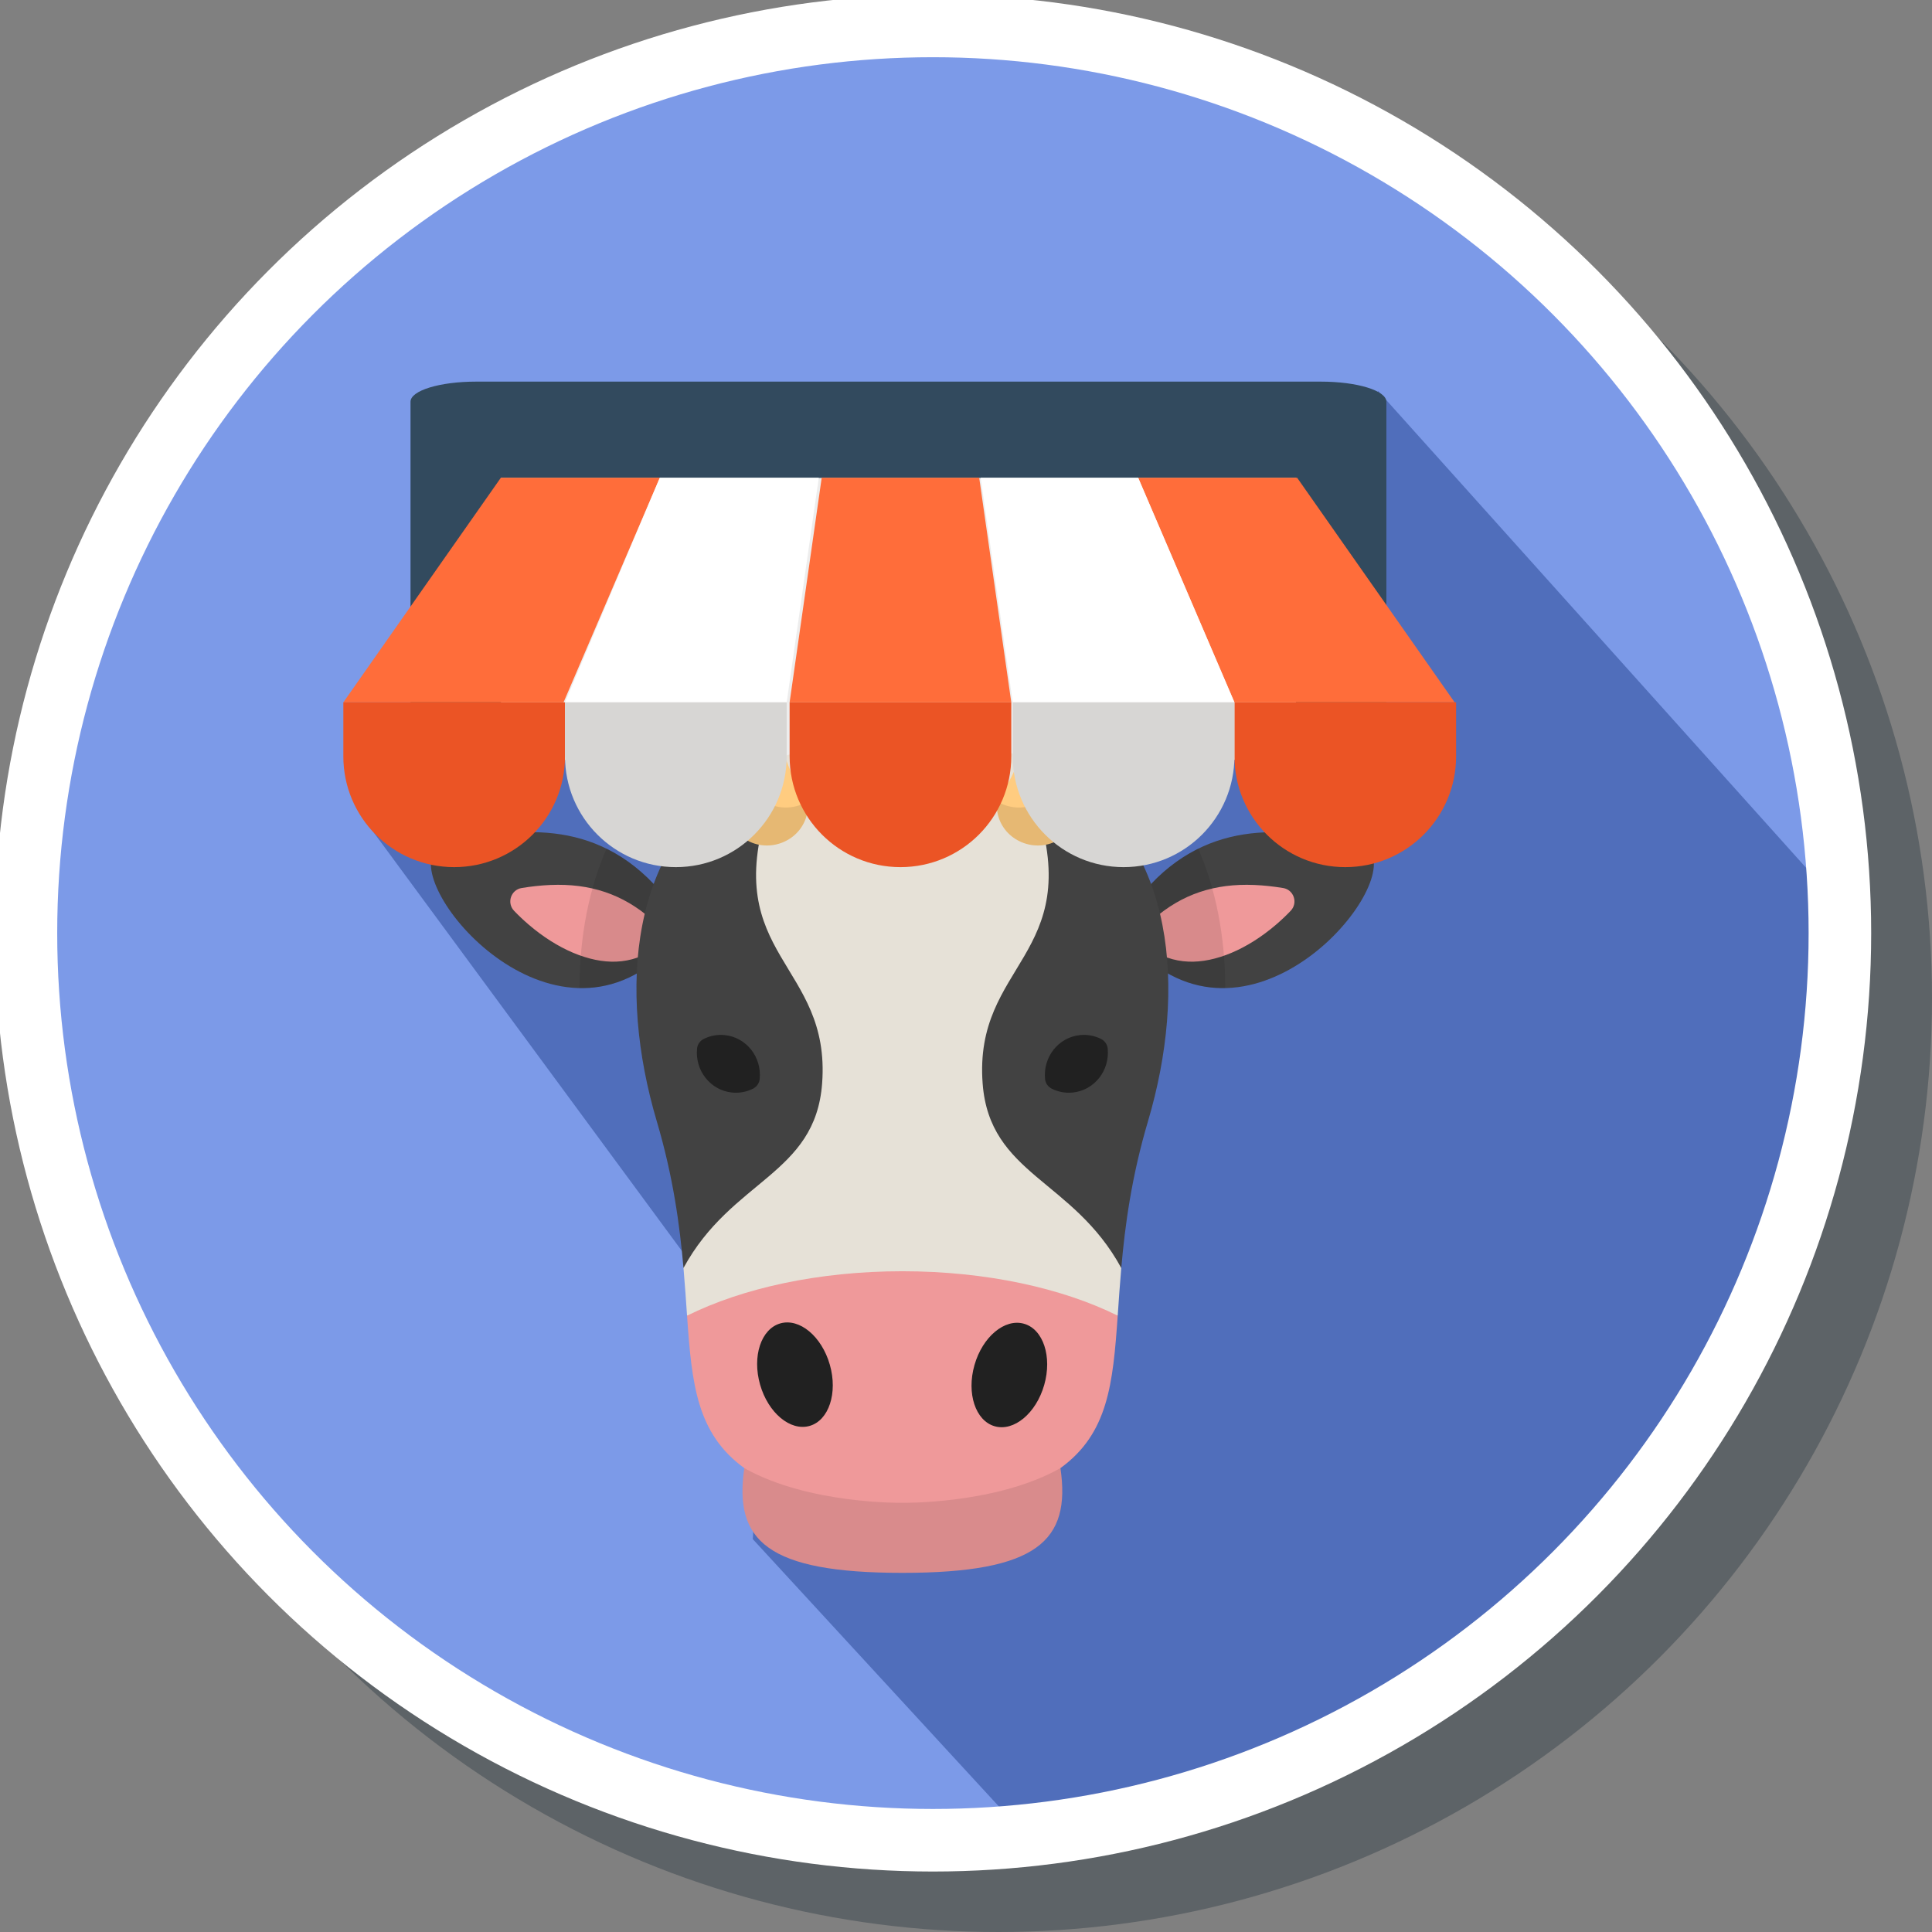 <?xml version="1.0" encoding="UTF-8" standalone="no"?>
<!-- Generator: Adobe Illustrator 19.0.0, SVG Export Plug-In . SVG Version: 6.00 Build 0)  -->

<svg
   xmlns:dc="http://purl.org/dc/elements/1.1/"
   xmlns:cc="http://creativecommons.org/ns#"
   xmlns:rdf="http://www.w3.org/1999/02/22-rdf-syntax-ns#"
   xmlns:svg="http://www.w3.org/2000/svg"
   xmlns="http://www.w3.org/2000/svg"
   xmlns:sodipodi="http://sodipodi.sourceforge.net/DTD/sodipodi-0.dtd"
   xmlns:inkscape="http://www.inkscape.org/namespaces/inkscape"
   version="1.1"
   id="Layer_1"
   x="0px"
   y="0px"
   viewBox="0 0 300 300"
   xml:space="preserve"
   inkscape:version="0.92.2 (5c3e80d, 2017-08-06)"
   sodipodi:docname="symbol-farmshop.svg"
   width="300"
   height="300"><rect x="0" y="0" width="300" height="300" fill="#808080" stroke="none"/><defs
     id="defs101" /><sodipodi:namedview
     pagecolor="#ffffff"
     bordercolor="#666666"
     borderopacity="1"
     objecttolerance="10"
     gridtolerance="10"
     guidetolerance="10"
     inkscape:pageopacity="0"
     inkscape:pageshadow="2"
     inkscape:window-width="1920"
     inkscape:window-height="1017"
     id="namedview99"
     showgrid="false"
     inkscape:zoom="1.8725589"
     inkscape:cx="12.843229"
     inkscape:cy="180.35163"
     inkscape:window-x="-8"
     inkscape:window-y="-8"
     inkscape:window-maximized="1"
     inkscape:current-layer="Layer_1" /><ellipse
     style="fill:#273640;fill-opacity:0.392"
     cx="155.035"
     cy="155.008"
     id="circle3-4"
     rx="144.965"
     ry="144.992" /><ellipse
     style="fill:#7c9ae8;fill-opacity:1;stroke-width:0.978"
     cx="142.829"
     cy="142.856"
     id="circle3"
     rx="141.762"
     ry="141.788" /><path
     style="fill:#506ebb;fill-opacity:1"
     d="m 285.728,140.632 -71.732,-79.917 -63.324,121.041 -60.47,-58.019 39.882,53.701 -17.309,-74.945 -54.941,26.502 60.669,82.391 -1.61,27.61 39.797,43.233 c 38.81,3.174 118.541,-23.505 129.039,-141.598 z"
     id="path5-6-0"
     inkscape:connector-curvature="0"
     sodipodi:nodetypes="ccccccccccc" /><path
     style="fill:#324a5e;stroke-width:0.554"
     d="M 205.085,114.775 H 73.937 c -5.663,0 -10.193,-1.39 -10.193,-3.127 V 62.385 c 0,-1.737 4.53,-3.127 10.193,-3.127 h 131.148 c 5.663,0 10.193,1.39 10.193,3.127 v 49.263 c 0.227,1.737 -4.304,3.127 -10.193,3.127 z"
     id="path5"
     inkscape:connector-curvature="0" /><rect
     x="77.788"
     y="74.211"
     style="fill:#ededed;stroke-width:0.57"
     width="123.447"
     height="43.786"
     id="rect7" /><polygon
     style="fill:#ff6d3a"
     points="161.477,181.563 102.006,181.563 144.542,120.911 187.471,120.911 "
     id="polygon43"
     transform="matrix(0.575,0,0,0.575,-5.34,4.66)" /><polygon
     style="fill:#ffffff"
     points="221.735,181.563 161.871,181.563 187.471,120.911 230.4,120.911 "
     id="polygon45"
     transform="matrix(0.575,0,0,0.575,-5.34,4.66)" /><g
     id="g47"
     transform="matrix(0.575,0,0,0.575,-5.34,4.66)"><polygon
       style="fill:#ff6d3a"
       points="282.388,181.563 222.523,181.563 231.188,120.911 273.723,120.911 "
       id="polygon49" /><polygon
       style="fill:#ff6d3a"
       points="402.117,181.563 342.646,181.563 316.652,120.911 359.582,120.911 "
       id="polygon51" /></g><polygon
     style="fill:#ffffff"
     points="342.646,181.563 282.782,181.563 274.117,120.911 316.652,120.911 "
     id="polygon53"
     transform="matrix(0.575,0,0,0.575,-5.34,4.66)" /><g
     id="g974"
     transform="matrix(0.286,0,0,0.286,66.905,103.45)"><path
       id="path862"
       d="M 121.069,118.312 C 85.063,80.325 40.697,89.197 8.033,96.706 c -32.664,7.508 40.65,107.983 105.399,69.202 l 18.921,-8.065 z"
       style="fill:#424242"
       inkscape:connector-curvature="0" /><path
       id="path864"
       d="M 119.688,137.299 C 104.189,123.772 86.594,117.859 64.89,118.77 c -5.173,0.217 -10.379,0.805 -15.579,1.649 -5.866,0.953 -8.235,8.085 -4.129,12.381 2.335,2.443 4.953,4.947 7.874,7.453 15.624,13.411 32.983,20.751 47.626,20.138 h 0.003 c 7.859,-0.33 15.092,-2.843 22.112,-7.684 l 1.459,-1.006 z"
       style="fill:#ef999a"
       inkscape:connector-curvature="0" /><path
       id="path866"
       d="m 390.931,118.312 c 36.007,-37.987 80.372,-29.114 113.036,-21.606 32.664,7.508 -40.65,107.983 -105.399,69.202 l -18.921,-8.065 z"
       style="fill:#424242"
       inkscape:connector-curvature="0" /><path
       id="path868"
       d="m 392.311,137.299 c 15.499,-13.527 33.094,-19.44 54.798,-18.529 5.173,0.217 10.379,0.805 15.579,1.649 5.866,0.953 8.235,8.085 4.129,12.381 -2.335,2.443 -4.953,4.947 -7.874,7.453 -15.624,13.411 -32.983,20.751 -47.626,20.138 h -0.004 c -7.859,-0.33 -15.092,-2.843 -22.112,-7.684 l -1.459,-1.006 z"
       style="fill:#ef999a"
       inkscape:connector-curvature="0" /><path
       id="path870"
       d="m 374.844,326.729 c -0.006,-0.011 -0.013,-0.023 -0.02,-0.035 l 0.025,-0.021 L 343.548,59.842 C 321.786,46.696 293.029,38.969 256,38.969 c -36.46,0 -64.894,7.499 -86.533,20.279 l -1.015,0.594 0.826,0.964 -32.123,265.923 h 0.001 v 0.001 c 0.801,9.146 1.366,17.76 1.932,25.885 h 233.819 c 0.001,0 0.002,10e-4 0.004,0.002 l 0.019,-0.278 c 0.561,-8.059 1.123,-16.601 1.919,-25.664 -10e-4,0.018 -0.003,0.037 -0.005,0.054 z"
       style="fill:#e6e1d7"
       inkscape:connector-curvature="0" /><path
       id="path872"
       d="m 132.353,157.842 -11.284,-39.531 c -8.208,-8.66 -16.852,-14.878 -25.692,-19.239 -4.783,11.001 -8.437,22.855 -10.898,35.479 -2.494,12.794 -3.746,26.259 -3.778,40.199 10.792,0.23 21.881,-2.344 32.731,-8.842 z"
       style="opacity:0.1;enable-background:new"
       inkscape:connector-curvature="0" /><path
       id="path874"
       d="m 122.647,247.036 c 8.94,30.171 12.484,56.599 14.509,79.693 26.203,-48.167 71.533,-50.531 75.271,-100.194 4.895,-65.032 -55.242,-69.228 -29.369,-149.644 L 168.453,59.842 C 107.625,96.585 101.51,175.699 122.647,247.036 Z"
       style="fill:#424242"
       inkscape:connector-curvature="0" /><path
       id="path876"
       d="m 159.577,200.272 c -4.029,-0.415 -7.913,0.356 -11.326,2.035 -2.025,0.996 -3.479,2.928 -3.714,5.174 l -0.003,0.034 c -1.237,12.019 7.244,22.738 18.943,23.942 4.029,0.415 7.913,-0.356 11.326,-2.035 2.026,-0.996 3.479,-2.928 3.714,-5.174 l 0.003,-0.034 c 1.237,-12.018 -7.244,-22.737 -18.943,-23.942 z"
       style="fill:#212121"
       inkscape:connector-curvature="0" /><path
       id="path878"
       d="m 341.82,435.375 c 5.758,39.369 -12.375,56.873 -85.822,56.873 h 0.004 c -73.448,0 -91.58,-17.503 -85.822,-56.873 z"
       style="fill:#d98b8c"
       inkscape:connector-curvature="0" /><path
       id="path880"
       d="m 341.82,435.374 c 25.849,-18.752 28.497,-45.536 31.092,-82.758 -30.026,-14.916 -71.327,-24.128 -116.914,-24.128 -45.586,0 -86.883,9.211 -116.91,24.126 2.595,37.222 5.243,64.006 31.092,82.76 34.977,19.731 85.819,18.834 85.819,18.834 0,0 50.843,0.897 85.821,-18.834 z"
       style="fill:#ef999a"
       inkscape:connector-curvature="0" /><ellipse
       id="ellipse882"
       ry="19.677"
       rx="28.929"
       cy="384.881"
       cx="197.588"
       style="fill:#212121"
       transform="matrix(-0.275,-0.962,0.962,-0.275,-118.243,680.559)" /><path
       id="path884"
       d="m 427.521,134.552 c -2.461,-12.625 -6.115,-24.478 -10.898,-35.479 -8.84,4.361 -17.483,10.579 -25.692,19.239 l -11.284,39.531 18.921,8.066 c 10.85,6.498 21.939,9.072 32.731,8.842 -0.032,-13.94 -1.284,-27.405 -3.778,-40.199 z"
       style="opacity:0.1;enable-background:new"
       inkscape:connector-curvature="0" /><path
       id="path886"
       d="m 389.353,247.036 c -8.94,30.171 -12.484,56.599 -14.509,79.693 -26.203,-48.167 -71.533,-50.531 -75.271,-100.194 -4.895,-65.032 55.242,-69.228 29.369,-149.644 l 14.605,-17.049 c 60.828,36.743 66.943,115.857 45.806,187.194 z"
       style="fill:#424242"
       inkscape:connector-curvature="0" /><g
       id="g892"><path
         id="path888"
         d="m 352.423,200.272 c 4.029,-0.415 7.913,0.356 11.326,2.035 2.025,0.996 3.479,2.928 3.714,5.174 l 0.003,0.034 c 1.237,12.019 -7.244,22.738 -18.943,23.942 -4.029,0.415 -7.913,-0.356 -11.326,-2.035 -2.026,-0.996 -3.479,-2.928 -3.714,-5.174 l -0.003,-0.034 c -1.238,-12.018 7.244,-22.737 18.943,-23.942 z"
         style="fill:#212121"
         inkscape:connector-curvature="0" /><ellipse
         id="ellipse890"
         ry="19.677"
         rx="28.929"
         cy="384.841"
         cx="314.375"
         style="fill:#212121"
         transform="matrix(-0.275,0.962,-0.962,-0.275,770.747,188.224)" /></g><path
       id="path894"
       d="m 204.042,81.052 c -4.03,14.912 -22.223,21.171 -34.653,12.001 -13.392,-9.882 -16.718,-29.972 -15.826,-45.507 0.545,-9.495 5.341,-31.416 19.083,-27.28 17.11,5.15 17.535,32.964 27.522,45.136 4.572,5.57 5.144,10.951 3.874,15.65 z"
       style="fill:#ffcc80"
       inkscape:connector-curvature="0" /><path
       id="path896"
       d="m 179.69,72.449 c -13.392,-9.881 -16.718,-29.972 -15.826,-45.507 0.095,-1.648 0.321,-3.675 0.696,-5.87 -7.625,4.457 -10.578,19.153 -10.998,26.474 -0.892,15.535 2.433,35.627 15.826,45.507 12.43,9.171 30.622,2.911 34.652,-12.001 0.635,-2.347 0.809,-4.862 0.255,-7.488 -7.341,4.324 -17.038,4.467 -24.605,-1.115 z"
       style="opacity:0.1;enable-background:new"
       inkscape:connector-curvature="0" /><path
       id="path898"
       d="m 307.958,81.052 c 4.03,14.912 22.223,21.171 34.653,12.001 13.392,-9.882 16.718,-29.972 15.826,-45.507 -0.545,-9.495 -5.341,-31.416 -19.083,-27.28 -17.11,5.15 -17.535,32.964 -27.522,45.136 -4.573,5.57 -5.144,10.951 -3.874,15.65 z"
       style="fill:#ffcc80"
       inkscape:connector-curvature="0" /><path
       id="path900"
       d="m 332.308,72.449 c 13.392,-9.881 16.718,-29.972 15.826,-45.507 -0.095,-1.648 -0.321,-3.675 -0.696,-5.87 7.625,4.457 10.578,19.153 10.998,26.474 0.892,15.535 -2.433,35.627 -15.826,45.507 -12.43,9.171 -30.622,2.911 -34.652,-12.001 -0.635,-2.347 -0.809,-4.862 -0.255,-7.488 7.342,4.324 17.04,4.467 24.605,-1.115 z"
       style="opacity:0.1;enable-background:new"
       inkscape:connector-curvature="0" /><g
       id="g902" /><g
       id="g904" /><g
       id="g906" /><g
       id="g908" /><g
       id="g910" /><g
       id="g912" /><g
       id="g914" /><g
       id="g916" /><g
       id="g918" /><g
       id="g920" /><g
       id="g922" /><g
       id="g924" /><g
       id="g926" /><g
       id="g928" /><g
       id="g930" /></g><g
     id="g55"
     transform="matrix(0.575,0,0,0.575,-5.34,4.66)"><path
       style="fill:#eb5425"
       d="m 102.006,181.563 v 14.572 c 0,16.542 13.391,29.932 29.932,29.932 16.541,0 29.932,-13.391 29.932,-29.932 v -14.572 z"
       id="path57"
       inkscape:connector-curvature="0" /><path
       style="fill:#eb5425"
       d="m 222.523,181.563 v 14.572 c 0,16.542 13.391,29.932 29.932,29.932 16.541,0 29.932,-13.391 29.932,-29.932 v -14.572 z"
       id="path59"
       inkscape:connector-curvature="0" /><path
       style="fill:#eb5425"
       d="m 342.646,181.563 v 14.572 c 0,16.542 13.391,29.932 29.932,29.932 v 0 c 16.542,0 29.932,-13.391 29.932,-29.932 v -14.572 z"
       id="path61"
       inkscape:connector-curvature="0" /></g><g
     id="g63"
     transform="matrix(0.575,0,0,0.575,-5.34,4.66)"><path
       style="fill:#d7d6d4"
       d="m 161.871,181.563 v 14.572 c 0,16.542 13.391,29.932 29.932,29.932 16.541,0 29.932,-13.391 29.932,-29.932 v -14.572 z"
       id="path65"
       inkscape:connector-curvature="0" /><path
       style="fill:#d7d6d4"
       d="m 282.782,181.563 v 14.572 c 0,16.542 13.391,29.932 29.932,29.932 16.542,0 29.932,-13.391 29.932,-29.932 v -14.572 z"
       id="path67"
       inkscape:connector-curvature="0" /></g><g
     id="g69"
     transform="translate(0,-204.123)" /><g
     id="g71"
     transform="translate(0,-204.123)" /><g
     id="g73"
     transform="translate(0,-204.123)" /><g
     id="g75"
     transform="translate(0,-204.123)" /><g
     id="g77"
     transform="translate(0,-204.123)" /><g
     id="g79"
     transform="translate(0,-204.123)" /><g
     id="g81"
     transform="translate(0,-204.123)" /><g
     id="g83"
     transform="translate(0,-204.123)" /><g
     id="g85"
     transform="translate(0,-204.123)" /><g
     id="g87"
     transform="translate(0,-204.123)" /><g
     id="g89"
     transform="translate(0,-204.123)" /><g
     id="g91"
     transform="translate(0,-204.123)" /><g
     id="g93"
     transform="translate(0,-204.123)" /><g
     id="g95"
     transform="translate(0,-204.123)" /><g
     id="g97"
     transform="translate(0,-204.123)" /><ellipse
     style="fill:none;fill-opacity:1;stroke:#ffffff;stroke-width:9.715;stroke-miterlimit:4;stroke-dasharray:none;stroke-opacity:1"
     cx="144.862"
     cy="144.89"
     id="circle3-2"
     rx="140.836"
     ry="140.863" /></svg>